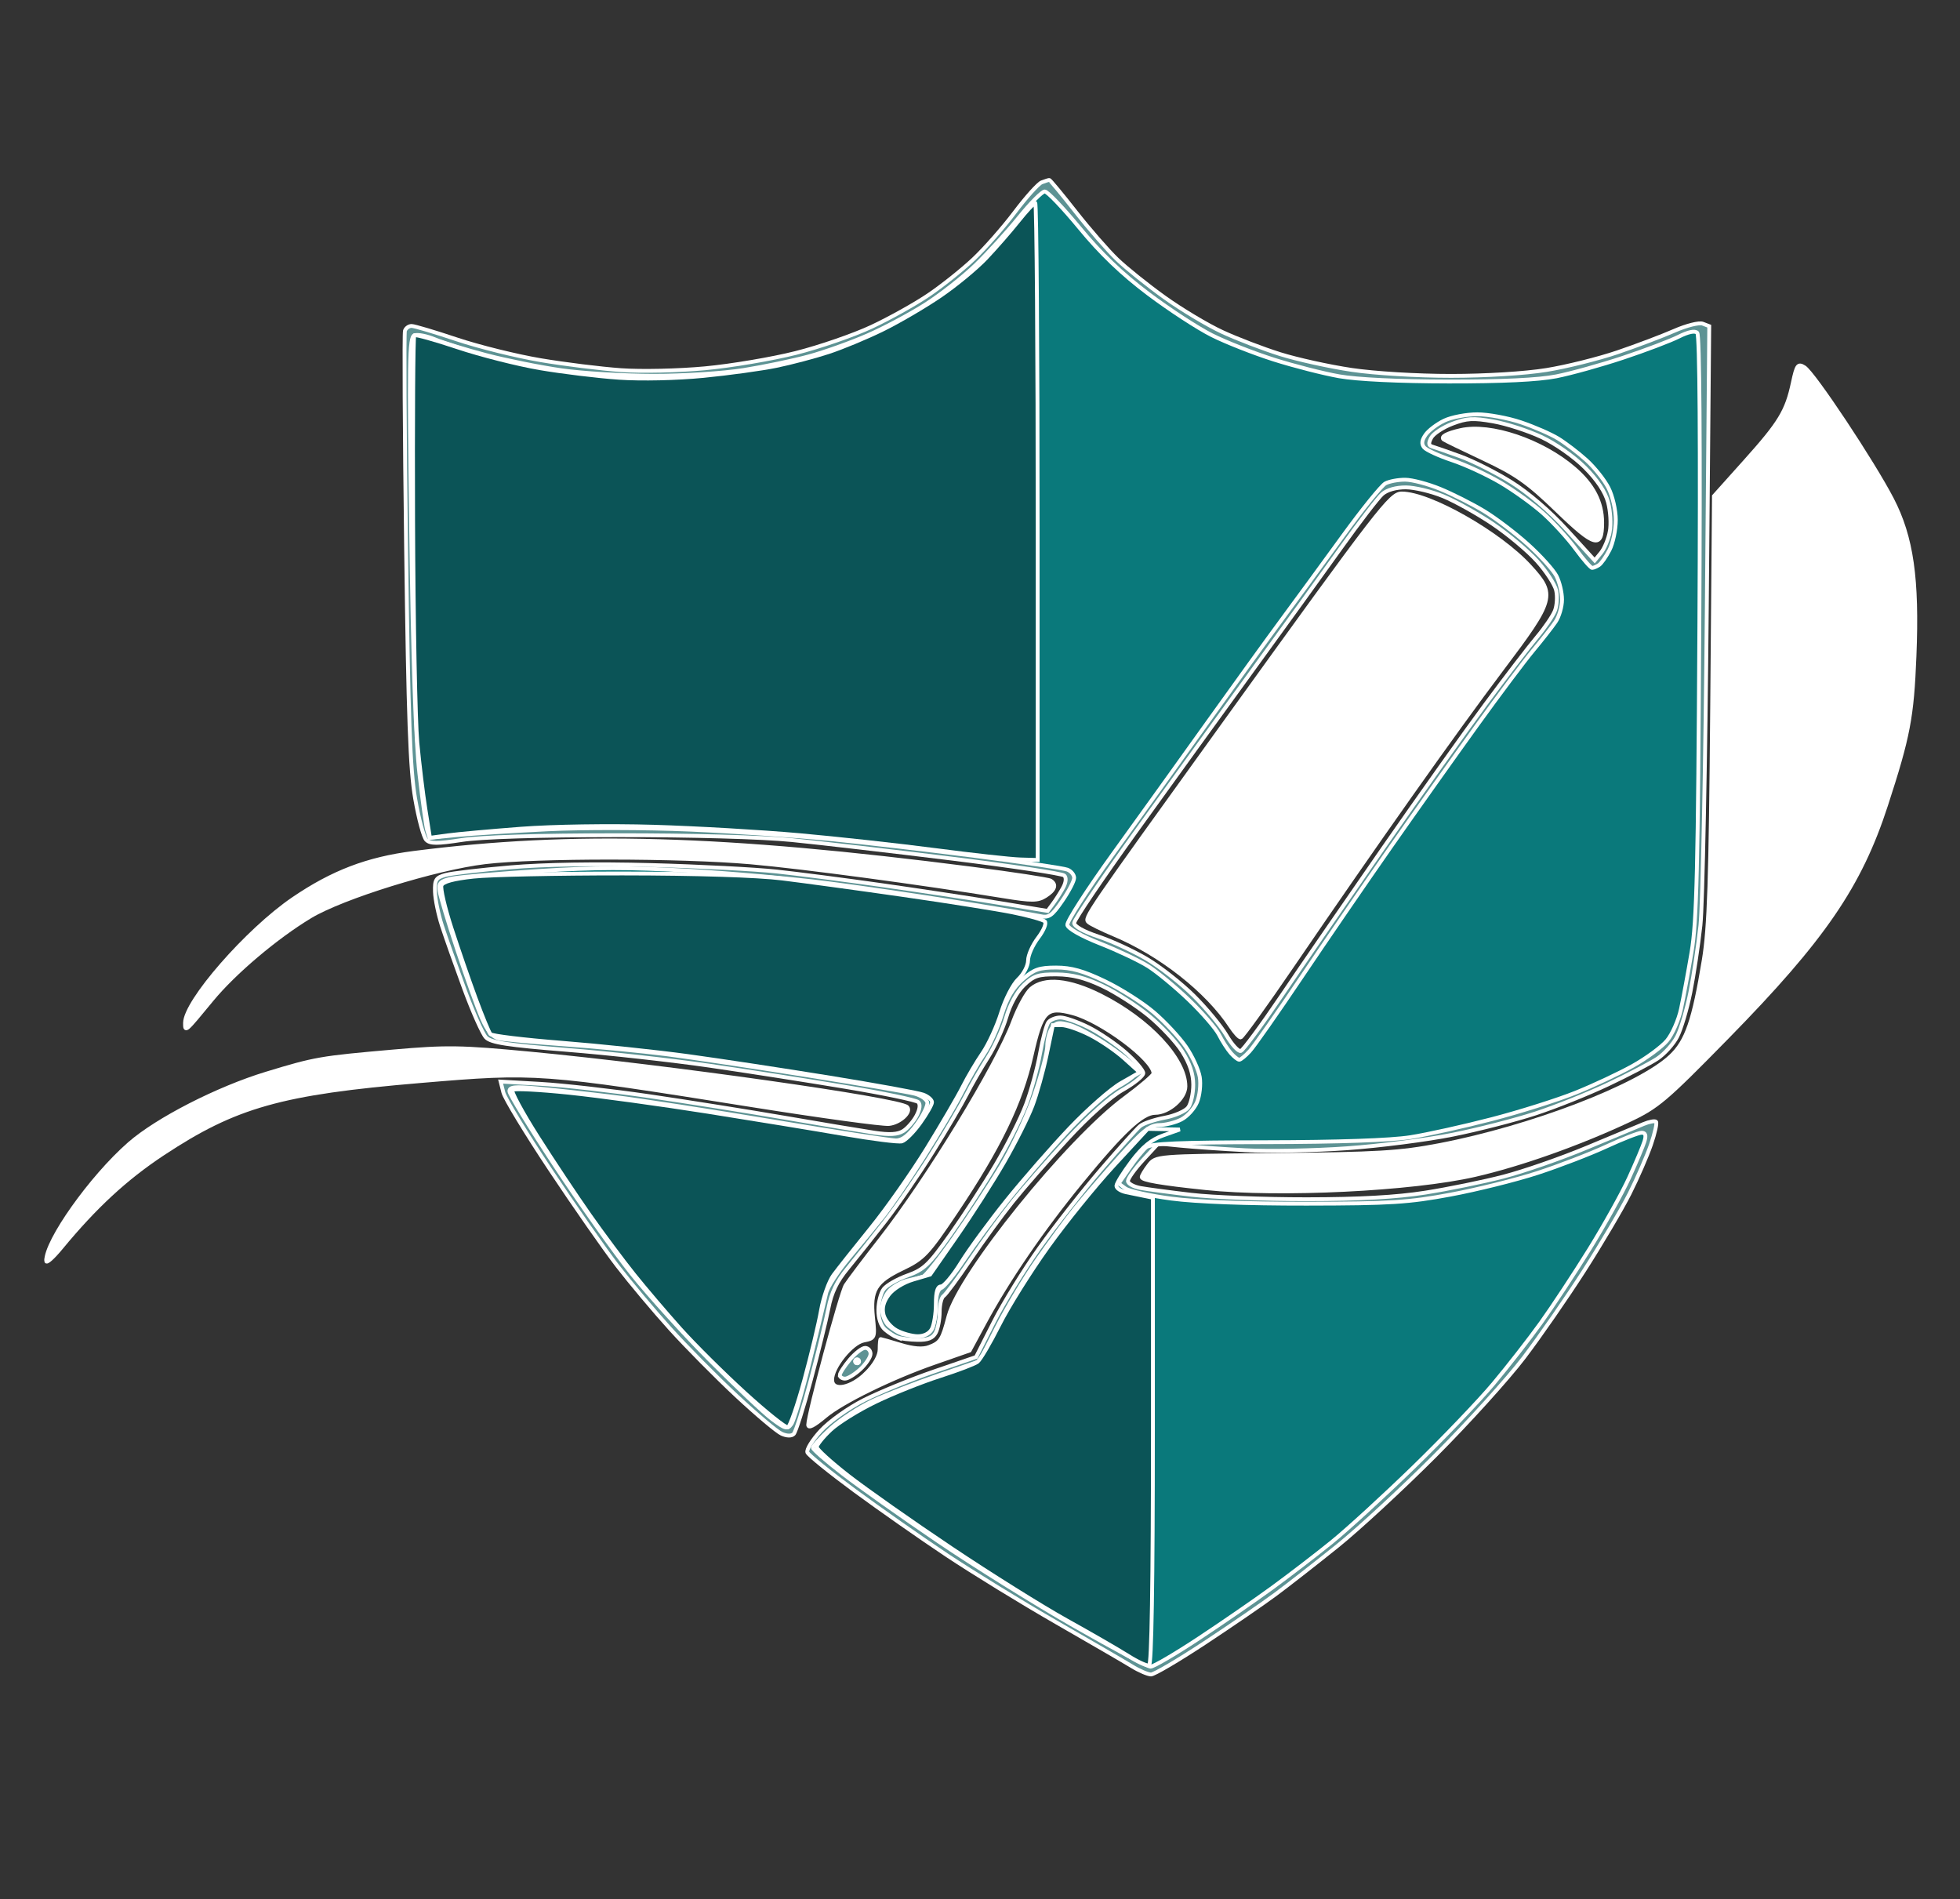 <?xml version="1.0" encoding="UTF-8" standalone="no"?>
<!-- Generator: Adobe Illustrator 25.0.1, SVG Export Plug-In . SVG Version: 6.00 Build 0)  -->

<svg
   version="1.1"
   id="Layer_1"
   x="0px"
   y="0px"
   viewBox="0 0 316.32 306.48"
   style="enable-background:new 0 0 316.32 306.48;"
   xml:space="preserve"
   sodipodi:docname="logo-outline.svg"
   inkscape:version="1.4 (e7c3feb100, 2024-10-09)"
   inkscape:export-filename="logo.svg"
   inkscape:export-xdpi="96.089996"
   inkscape:export-ydpi="96.089996"
   xmlns:inkscape="http://www.inkscape.org/namespaces/inkscape"
   xmlns:sodipodi="http://sodipodi.sourceforge.net/DTD/sodipodi-0.dtd"
   xmlns="http://www.w3.org/2000/svg"
   xmlns:svg="http://www.w3.org/2000/svg"><rect x="0" y="0" width="316.32" height="306.48" fill="#333333" stroke="none"/><defs
   id="defs1" /><sodipodi:namedview
   id="namedview1"
   pagecolor="#505050"
   bordercolor="#ffffff"
   borderopacity="1"
   inkscape:showpageshadow="0"
   inkscape:pageopacity="0"
   inkscape:pagecheckerboard="1"
   inkscape:deskcolor="#505050"
   inkscape:zoom="1.28"
   inkscape:cx="153.51563"
   inkscape:cy="235.54688"
   inkscape:window-width="1920"
   inkscape:window-height="1043"
   inkscape:window-x="0"
   inkscape:window-y="0"
   inkscape:window-maximized="1"
   inkscape:current-layer="g7087"
   inkscape:export-bgcolor="#ffffff00" />

<g
   id="g7087"
   inkscape:export-filename="g7087.svg"
   inkscape:export-xdpi="10.169492"
   inkscape:export-ydpi="10.169492"
   transform="matrix(0.62,0,0,0.62,54.575,74.441)"><path
     style="display:inline;fill:#5e9394;stroke:#ffffff"
     d="m 206.582,313.617 c -1.925,-1.178 -10.78,-6.321 -19.677,-11.428 -8.897,-5.107 -21.722,-12.977 -28.5,-17.49 -6.778,-4.513 -17.589,-12.081 -24.025,-16.819 -6.436,-4.737 -11.941,-9.194 -12.234,-9.903 -0.293,-0.709 1.261,-3.236 3.454,-5.614 2.252,-2.443 7.145,-5.928 11.248,-8.01 3.994,-2.027 12.198,-5.38 18.23,-7.45 l 10.968,-3.764 4.591,-9.07 c 2.525,-4.989 7.906,-13.712 11.956,-19.386 4.051,-5.673 11.253,-14.838 16.005,-20.365 4.752,-5.528 9.328,-10.614 10.169,-11.303 0.841,-0.689 3.706,-1.66 6.368,-2.157 2.662,-0.497 5.426,-1.707 6.143,-2.688 0.717,-0.981 1.304,-3.635 1.304,-5.897 0,-2.815 -0.91,-5.548 -2.882,-8.658 -1.585,-2.5 -5.523,-6.706 -8.75,-9.348 -3.227,-2.642 -8.668,-6.121 -12.091,-7.733 -4.474,-2.106 -7.793,-2.944 -11.807,-2.98 -4.815,-0.043 -5.994,0.343 -8.563,2.804 -1.79,1.715 -3.611,5.028 -4.562,8.3 -0.871,2.995 -3.042,7.733 -4.824,10.528 -1.783,2.795 -4.265,7.107 -5.516,9.582 -1.251,2.475 -5.221,9.225 -8.821,15 -3.6,5.775 -9.168,13.875 -12.373,18 -3.205,4.125 -7.591,9.636 -9.746,12.246 -2.863,3.467 -4.223,6.296 -5.047,10.5 -0.621,3.165 -2.692,11.596 -4.602,18.735 -1.911,7.139 -3.896,13.402 -4.411,13.917 -0.582,0.582 -1.776,0.562 -3.156,-0.053 -1.221,-0.545 -6.523,-5.007 -11.783,-9.917 -5.26,-4.91 -13.02,-12.752 -17.244,-17.427 -4.225,-4.675 -10.413,-12.048 -13.752,-16.385 -3.339,-4.337 -11.219,-15.629 -17.511,-25.095 -6.292,-9.465 -11.758,-18.476 -12.146,-20.024 l -0.706,-2.814 10.398,0.592 c 5.719,0.326 18.498,1.775 28.398,3.222 9.9,1.447 25.875,3.988 35.5,5.647 9.625,1.659 19.975,3.387 23,3.839 3.95,0.591 6.066,0.465 7.509,-0.444 1.105,-0.697 2.648,-2.462 3.43,-3.922 0.893,-1.668 1.07,-3.007 0.476,-3.601 -0.52,-0.52 -9.038,-2.295 -18.93,-3.945 -9.891,-1.65 -25.859,-4.143 -35.484,-5.539 -9.625,-1.397 -26.275,-3.242 -37,-4.1 -15.557,-1.245 -19.826,-1.901 -21.113,-3.245 -0.887,-0.926 -3.434,-6.634 -5.66,-12.684 -2.226,-6.05 -4.828,-13.402 -5.781,-16.337 -0.953,-2.936 -1.781,-6.944 -1.84,-8.908 -0.093,-3.125 0.254,-3.67 2.78,-4.362 1.587,-0.435 9.196,-1.33 16.908,-1.987 8.907,-0.759 22.263,-0.974 36.614,-0.588 12.426,0.334 27.092,1.091 32.592,1.682 5.5,0.591 17.875,2.192 27.5,3.559 9.625,1.367 23.258,3.434 30.295,4.593 l 12.795,2.108 1.399,-1.88 c 0.77,-1.034 1.955,-2.901 2.635,-4.15 0.76,-1.396 0.878,-2.621 0.306,-3.181 -0.511,-0.501 -13.755,-2.492 -29.43,-4.425 -15.675,-1.933 -34.35,-4.097 -41.5,-4.808 -7.777,-0.774 -26.057,-1.283 -45.5,-1.266 -20.589,0.018 -35.412,0.478 -40.447,1.257 -6.381,0.987 -8.196,0.979 -9.208,-0.038 -0.694,-0.697 -1.996,-5.542 -2.895,-10.767 -1.303,-7.578 -1.778,-20.727 -2.351,-65 -0.395,-30.525 -0.53,-56.062 -0.301,-56.75 0.229,-0.688 1.006,-1.25 1.726,-1.25 0.721,0 6.006,1.571 11.745,3.492 5.739,1.92 15.564,4.357 21.833,5.414 6.269,1.057 15.673,2.225 20.898,2.596 5.329,0.378 14.947,0.167 21.906,-0.48 6.823,-0.635 17.468,-2.432 23.655,-3.995 6.187,-1.562 15.058,-4.626 19.713,-6.807 4.655,-2.182 11.336,-5.911 14.845,-8.288 3.51,-2.377 8.776,-6.579 11.703,-9.339 2.927,-2.76 7.749,-8.243 10.716,-12.185 2.967,-3.942 6.121,-7.446 7.01,-7.787 0.889,-0.341 1.78,-0.62 1.98,-0.62 0.2,0 3.277,3.712 6.837,8.25 3.56,4.538 8.422,10.121 10.804,12.407 2.382,2.286 7.931,6.74 12.331,9.897 4.4,3.157 11.15,7.201 15,8.988 3.85,1.787 10.646,4.393 15.102,5.791 4.456,1.398 12.839,3.245 18.628,4.105 6.029,0.895 17.093,1.561 25.898,1.559 9.005,-0.002 19.282,-0.638 24.813,-1.535 5.193,-0.842 13.518,-2.917 18.5,-4.612 4.982,-1.694 11.63,-4.208 14.773,-5.585 3.18,-1.394 6.465,-2.217 7.406,-1.856 l 1.692,0.649 -0.631,73.221 c -0.347,40.272 -1.093,77.496 -1.658,82.721 -0.565,5.225 -1.752,13.1 -2.638,17.5 -0.886,4.4 -2.429,9.575 -3.43,11.5 -1.001,1.925 -3.312,4.49 -5.138,5.701 -1.825,1.21 -7.601,4.227 -12.836,6.704 -5.235,2.477 -13.758,5.888 -18.941,7.582 -5.183,1.694 -14.85,4.173 -21.482,5.51 -6.633,1.337 -19.034,2.929 -27.559,3.537 -8.525,0.609 -20.45,0.837 -26.5,0.508 -6.05,-0.329 -13.613,-0.858 -16.807,-1.175 l -5.807,-0.576 -3.943,4.271 c -2.169,2.349 -3.943,4.821 -3.943,5.494 0,0.672 1.462,1.49 3.25,1.817 1.788,0.327 7.75,1.122 13.25,1.767 5.5,0.645 19,1.167 30,1.159 13.837,-0.009 23.347,-0.537 30.863,-1.713 5.975,-0.935 15.158,-2.816 20.408,-4.18 5.25,-1.364 14.986,-4.747 21.637,-7.518 6.651,-2.771 13.313,-5.546 14.804,-6.167 1.492,-0.621 2.955,-0.886 3.253,-0.589 0.297,0.297 -0.298,2.977 -1.323,5.955 -1.025,2.978 -3.522,8.708 -5.55,12.733 -2.028,4.026 -7.34,13.026 -11.806,20 -4.466,6.974 -11.532,17.174 -15.703,22.665 -4.171,5.492 -14.558,16.974 -23.083,25.516 -8.525,8.542 -20,19.149 -25.5,23.569 -5.5,4.421 -12.693,10.039 -15.984,12.484 -3.291,2.445 -11.616,8.158 -18.5,12.696 -6.884,4.537 -13.191,8.248 -14.016,8.246 -0.825,-0.002 -3.075,-0.968 -5,-2.146 z m 38.926,-174.424 c 5.184,-7.659 17.089,-24.951 26.456,-38.426 9.367,-13.475 21.363,-30.35 26.659,-37.5 5.296,-7.15 11.328,-15.015 13.405,-17.478 2.077,-2.463 4.195,-5.579 4.707,-6.924 0.511,-1.345 0.653,-3.706 0.315,-5.246 -0.338,-1.54 -2.576,-4.981 -4.973,-7.648 -2.397,-2.666 -7.621,-7.036 -11.609,-9.712 -3.988,-2.675 -9.756,-5.895 -12.818,-7.155 -3.062,-1.26 -7.43,-2.301 -9.707,-2.314 -2.541,-0.015 -4.913,0.652 -6.142,1.726 -1.102,0.963 -6.025,7.375 -10.94,14.25 -4.915,6.875 -15.201,21.114 -22.858,31.641 -7.656,10.528 -21.233,29.31 -30.171,41.739 -8.938,12.429 -16.25,23.241 -16.25,24.027 0,0.866 2.482,2.255 6.296,3.524 3.463,1.152 9.129,3.771 12.592,5.82 3.463,2.049 8.967,6.371 12.232,9.605 3.265,3.234 7.103,7.872 8.529,10.305 1.426,2.433 3.101,4.259 3.722,4.057 0.621,-0.202 5.371,-6.634 10.555,-14.293 z M 331.007,18.316 c 0.363,-1.936 0.16,-5.38 -0.453,-7.653 -0.732,-2.717 -2.805,-5.825 -6.052,-9.072 -2.793,-2.793 -7.693,-6.228 -11.278,-7.905 -3.486,-1.632 -9.131,-3.458 -12.543,-4.059 -5.252,-0.925 -6.888,-0.831 -10.663,0.61 -2.453,0.937 -4.924,2.571 -5.491,3.631 -0.763,1.426 -0.695,2.025 0.261,2.301 0.711,0.205 3.993,1.35 7.293,2.543 3.3,1.193 9.261,4.199 13.247,6.681 4.434,2.76 10.063,7.599 14.5,12.465 l 7.253,7.953 1.632,-1.988 c 0.898,-1.093 1.929,-3.572 2.293,-5.508 z M 130.582,237.844 c 0,-0.508 1.165,-2.308 2.589,-4 1.424,-1.692 3.224,-3.077 4,-3.077 0.776,0 1.411,0.696 1.411,1.548 0,0.851 -1.191,2.651 -2.646,4 -1.455,1.349 -3.255,2.452 -4,2.452 -0.745,0 -1.354,-0.415 -1.354,-0.923 z m 15,-9.786 c -0.825,-0.303 -2.288,-1.238 -3.25,-2.076 -1.075,-0.937 -1.738,-2.911 -1.718,-5.12 0.018,-1.977 0.651,-4.412 1.408,-5.41 0.757,-0.998 3.547,-2.592 6.2,-3.541 4.253,-1.522 5.576,-2.786 11.173,-10.685 3.492,-4.927 8.797,-13.093 11.789,-18.145 2.992,-5.052 6.537,-12.102 7.878,-15.666 1.341,-3.564 2.983,-9.555 3.647,-13.314 0.665,-3.759 1.638,-7.397 2.163,-8.084 0.525,-0.688 1.936,-1.25 3.136,-1.25 1.2,0 4.479,1.145 7.287,2.544 2.808,1.399 7.172,4.363 9.696,6.585 2.525,2.222 4.59,4.634 4.59,5.36 0,0.726 -2.411,2.68 -5.358,4.344 -3.282,1.852 -8.87,6.829 -14.421,12.845 -4.985,5.402 -11.403,12.746 -14.263,16.321 -2.86,3.575 -7.835,10.404 -11.055,15.176 -3.22,4.772 -6.315,8.961 -6.879,9.309 -0.563,0.348 -1.024,2.211 -1.024,4.139 0,1.929 -0.466,4.377 -1.035,5.441 -0.753,1.407 -2.048,1.913 -4.75,1.855 -2.043,-0.043 -4.39,-0.327 -5.215,-0.63 z"
     id="path7089"
     sodipodi:nodetypes="sssssssscssssssssssssssssssssssssssscsssssssssssssssssssscsssssssssssssssssssssssssssssssssscssssssssssscsssscsssssssssssssssssssssssssssssssssssssssssssssssscssssssssssssssssssssssssssssssss" /><path
     style="display:inline;fill:#0a797b;stroke:#ffffff"
     d="m 191.582,303.137 c -10.175,-5.821 -26.15,-15.773 -35.5,-22.116 -9.35,-6.343 -20.488,-14.226 -24.75,-17.518 -4.263,-3.292 -7.75,-6.322 -7.75,-6.734 0,-0.411 2.057,-2.643 4.57,-4.961 2.514,-2.317 7.45,-5.56 10.97,-7.207 3.52,-1.647 11.229,-4.648 17.132,-6.67 l 10.732,-3.675 4.554,-8.996 c 2.505,-4.948 7.222,-12.821 10.483,-17.495 3.261,-4.674 7.739,-10.749 9.951,-13.499 2.212,-2.75 7.346,-8.713 11.409,-13.25 6.095,-6.806 7.905,-8.25 10.343,-8.25 1.626,0 4.22,-0.654 5.765,-1.453 1.545,-0.799 3.381,-2.831 4.079,-4.517 0.698,-1.685 1.017,-4.619 0.708,-6.519 -0.308,-1.9 -1.935,-5.453 -3.616,-7.895 -1.68,-2.442 -5.437,-6.475 -8.348,-8.962 -2.911,-2.487 -8.641,-6.127 -12.734,-8.088 -5.611,-2.689 -8.732,-3.566 -12.685,-3.566 -4.435,0 -5.786,0.477 -8.767,3.094 -2.53,2.222 -4.067,4.852 -5.45,9.331 -1.059,3.43 -3.132,8.001 -4.606,10.156 -1.474,2.156 -4.049,6.619 -5.722,9.919 -1.673,3.3 -6.193,10.95 -10.045,17 -3.852,6.05 -8.628,13.022 -10.613,15.493 -1.985,2.471 -5.962,7.303 -8.838,10.737 -2.875,3.434 -5.495,7.487 -5.823,9.007 -0.327,1.52 -2.233,9.445 -4.235,17.613 -2.002,8.168 -4.169,15.573 -4.814,16.455 -1.049,1.434 -1.584,1.297 -5.037,-1.295 -2.125,-1.595 -9.393,-8.464 -16.152,-15.264 -6.759,-6.8 -15.944,-16.95 -20.411,-22.555 -4.467,-5.605 -13.449,-18.27 -19.961,-28.144 -6.512,-9.874 -11.839,-18.582 -11.839,-19.351 0,-1.13 1.393,-1.272 7.25,-0.74 3.987,0.362 12.875,1.343 19.75,2.181 6.875,0.838 25.714,3.737 41.865,6.443 16.151,2.706 30.435,4.92 31.744,4.92 1.645,0 3.318,-1.296 5.42,-4.198 1.673,-2.309 2.913,-4.864 2.756,-5.678 -0.157,-0.814 -1.615,-1.835 -3.241,-2.27 -1.626,-0.435 -14.226,-2.591 -28,-4.791 -13.774,-2.2 -30.219,-4.665 -36.544,-5.478 -6.325,-0.812 -18.25,-1.965 -26.5,-2.56 -8.25,-0.596 -16.035,-1.309 -17.299,-1.585 -1.572,-0.343 -2.947,-1.994 -4.348,-5.22 -1.127,-2.595 -3.998,-10.569 -6.381,-17.719 -2.382,-7.15 -4.476,-14.102 -4.652,-15.449 -0.273,-2.083 0.203,-2.561 3.18,-3.202 1.925,-0.414 12.096,-1.306 22.603,-1.981 14.845,-0.954 23.572,-0.966 39.157,-0.055 11.03,0.645 27.184,2.085 35.897,3.199 8.714,1.115 24.168,3.374 34.343,5.02 10.175,1.646 19.686,3.255 21.137,3.575 2.276,0.502 3.063,-0.037 5.75,-3.943 1.712,-2.489 3.113,-5.183 3.113,-5.988 0,-0.805 -0.787,-1.773 -1.75,-2.153 -0.963,-0.379 -11.65,-1.966 -23.75,-3.526 -12.1,-1.56 -29.236,-3.553 -38.08,-4.429 -8.844,-0.876 -25.269,-1.986 -36.5,-2.467 -11.231,-0.481 -27.845,-0.515 -36.92,-0.077 -9.075,0.438 -19.715,1.115 -23.645,1.505 l -7.145,0.708 -0.59,-1.869 c -0.324,-1.028 -1.251,-7.719 -2.059,-14.869 -0.975,-8.628 -1.694,-29.893 -2.138,-63.234 -0.589,-44.237 -0.49,-50.303 0.837,-50.812 0.829,-0.318 3.246,0.152 5.373,1.045 2.127,0.893 8.142,2.743 13.367,4.111 5.225,1.368 14,3.132 19.5,3.921 5.5,0.788 16.3,1.44 24,1.448 7.787,0.008 18.216,-0.661 23.5,-1.508 5.225,-0.837 12.859,-2.436 16.966,-3.552 4.106,-1.116 11.027,-3.595 15.381,-5.51 4.354,-1.914 11.119,-5.531 15.034,-8.038 3.915,-2.507 9.752,-7.103 12.97,-10.214 3.218,-3.111 8.3,-8.693 11.293,-12.406 2.993,-3.712 6.009,-6.75 6.702,-6.75 0.693,0 4.801,4.304 9.13,9.565 5.424,6.593 10.948,11.883 17.776,17.027 5.449,4.104 12.908,8.971 16.578,10.815 3.669,1.844 10.946,4.707 16.171,6.364 5.225,1.656 12.875,3.61 17,4.341 4.608,0.817 15.598,1.341 28.5,1.359 13.907,0.02 23.364,-0.436 28,-1.348 3.85,-0.758 11.725,-2.953 17.5,-4.877 5.775,-1.924 12.241,-4.378 14.369,-5.453 2.481,-1.253 4.215,-1.608 4.832,-0.991 0.608,0.608 0.807,28.746 0.538,76.331 -0.356,63.137 -0.685,76.909 -2.03,84.868 -0.882,5.225 -2.118,11.876 -2.746,14.779 -0.628,2.904 -2.267,6.617 -3.643,8.251 -1.376,1.635 -5.363,4.573 -8.861,6.529 -3.498,1.956 -10.193,5.102 -14.878,6.991 -4.684,1.889 -14.494,4.989 -21.799,6.89 -7.305,1.901 -16.882,4.024 -21.282,4.717 -5.063,0.799 -18.864,1.276 -37.596,1.301 -22.437,0.03 -29.967,0.347 -31.13,1.312 -0.844,0.7 -2.808,3.111 -4.366,5.359 l -2.832,4.086 1.756,1.284 c 0.966,0.706 6.349,1.895 11.961,2.641 6.352,0.845 19.644,1.345 35.205,1.324 21.86,-0.029 26.57,-0.326 37.5,-2.365 6.875,-1.283 17.074,-3.825 22.665,-5.648 5.591,-1.823 13.642,-4.921 17.891,-6.885 4.249,-1.963 8.367,-3.569 9.152,-3.569 1.016,0 1.229,0.648 0.742,2.25 -0.377,1.238 -2.181,5.52 -4.01,9.517 -1.829,3.997 -6.51,12.399 -10.401,18.671 -3.892,6.272 -9.54,14.838 -12.551,19.036 -3.011,4.197 -8.563,11.32 -12.338,15.829 -3.775,4.509 -13.147,14.302 -20.827,21.762 -7.68,7.461 -17.265,16.236 -21.299,19.5 -4.034,3.264 -10.977,8.595 -15.429,11.846 -4.452,3.251 -13.099,9.213 -19.216,13.25 -6.117,4.037 -11.742,7.329 -12.5,7.317 -0.758,-0.013 -9.703,-4.786 -19.878,-10.607 z m 45.709,-149.62 c 1.132,-1.238 7.197,-9.9 13.478,-19.25 6.281,-9.35 16.77,-24.65 23.309,-34 6.539,-9.35 16.593,-23.525 22.343,-31.5 5.75,-7.975 12.329,-16.75 14.62,-19.5 2.291,-2.75 4.925,-6.113 5.853,-7.473 0.928,-1.36 1.688,-3.97 1.688,-5.8 0,-1.83 -0.66,-4.603 -1.467,-6.163 -0.807,-1.56 -4.141,-5.25 -7.41,-8.2 -3.269,-2.95 -8.435,-6.867 -11.481,-8.704 -3.046,-1.837 -8.149,-4.414 -11.34,-5.726 -3.191,-1.312 -7.294,-2.397 -9.118,-2.41 -1.824,-0.013 -4.149,0.422 -5.167,0.967 -1.018,0.545 -6.021,6.733 -11.118,13.75 -5.096,7.017 -12.255,16.809 -15.909,21.759 -3.654,4.95 -12.27,16.875 -19.147,26.5 -6.877,9.625 -17.999,25.115 -24.714,34.421 -6.715,9.307 -12.074,17.632 -11.909,18.5 0.179,0.936 3.669,2.906 8.577,4.84 4.552,1.794 10.172,4.455 12.489,5.915 2.317,1.46 7.071,5.392 10.563,8.739 3.493,3.347 7.035,7.435 7.871,9.085 0.836,1.65 2.211,3.788 3.055,4.75 0.844,0.963 1.836,1.75 2.205,1.75 0.369,0 1.597,-1.012 2.728,-2.25 z M 328.192,27.002 c 0.611,-0.404 1.848,-2.175 2.75,-3.935 0.902,-1.76 1.64,-5.266 1.64,-7.79 0,-2.559 -0.853,-6.261 -1.928,-8.368 -1.06,-2.078 -3.648,-5.33 -5.75,-7.227 -2.102,-1.897 -5.397,-4.415 -7.322,-5.597 -1.925,-1.181 -6.298,-3.086 -9.718,-4.233 -3.42,-1.147 -8.527,-2.085 -11.349,-2.085 -2.822,0 -6.676,0.734 -8.566,1.63 -1.89,0.897 -4.082,2.554 -4.873,3.682 -1.02,1.457 -1.133,2.417 -0.39,3.313 0.576,0.694 3.846,2.193 7.267,3.332 3.421,1.138 9.079,3.751 12.573,5.806 3.494,2.055 8.513,5.67 11.154,8.034 2.641,2.364 6.437,6.526 8.437,9.25 2,2.724 3.935,4.946 4.3,4.937 0.366,-0.008 1.165,-0.346 1.775,-0.75 z M 134.582,234.267 c 0,-0.275 0.225,-0.5 0.5,-0.5 0.275,0 0.5,0.225 0.5,0.5 0,0.275 -0.225,0.5 -0.5,0.5 -0.275,0 -0.5,-0.225 -0.5,-0.5 z m 12,-7.209 c -0.825,-0.303 -2.288,-1.238 -3.25,-2.076 -0.963,-0.838 -1.75,-2.805 -1.75,-4.37 0,-1.565 0.889,-3.734 1.975,-4.82 1.086,-1.086 3.224,-2.249 4.75,-2.584 1.526,-0.335 3.296,-0.766 3.933,-0.959 0.637,-0.192 4.278,-4.767 8.093,-10.166 3.814,-5.399 9.34,-13.83 12.28,-18.735 2.939,-4.905 6.831,-13.23 8.648,-18.5 1.817,-5.27 3.308,-10.959 3.313,-12.641 0.005,-1.682 0.571,-3.823 1.259,-4.756 1.037,-1.408 1.848,-1.526 4.75,-0.692 1.925,0.553 6.497,3.051 10.16,5.551 3.663,2.501 6.901,5.172 7.194,5.937 0.349,0.909 -1.302,2.427 -4.761,4.379 -3.172,1.79 -8.745,6.74 -13.899,12.343 -4.732,5.145 -11.614,13.167 -15.293,17.826 -3.679,4.659 -8.695,11.477 -11.147,15.152 -2.452,3.675 -5.087,6.923 -5.856,7.219 -0.883,0.339 -1.399,2.047 -1.399,4.634 0,2.253 -0.466,4.968 -1.035,6.031 -0.655,1.224 -2.033,1.905 -3.75,1.855 -1.493,-0.043 -3.39,-0.327 -4.215,-0.63 z"
     id="path7088"
     sodipodi:nodetypes="ssssssscssssssssssssssssssssssssssssssssssssssssssssssssssssssscssssssscsssssssssssssssssssssssssssscssssssssssssssssssssssssssssssssssssssssssssssssssssssssssssssssssssssssssscsssssssssssss" /><path
     style="display:inline;fill:#0b5457;stroke:#ffffff"
     d="m 205.582,310.889 c -2.475,-1.569 -9.675,-5.726 -15.999,-9.238 -6.324,-3.512 -19.824,-11.957 -30,-18.768 -10.176,-6.811 -22.214,-15.273 -26.751,-18.804 -4.537,-3.532 -8.25,-6.906 -8.25,-7.499 0,-0.593 1.613,-2.599 3.584,-4.458 1.971,-1.859 7.259,-5.153 11.75,-7.32 4.491,-2.167 11.991,-5.167 16.666,-6.667 4.675,-1.5 9.102,-3.185 9.838,-3.744 0.736,-0.559 3.272,-4.866 5.636,-9.571 2.364,-4.705 8.061,-13.818 12.662,-20.251 4.6,-6.433 12.333,-15.996 17.184,-21.25 l 8.82,-9.553 4.18,0.079 4.18,0.079 -4.291,1.518 c -3.117,1.103 -5.374,2.952 -8.25,6.762 -2.178,2.884 -3.959,5.757 -3.959,6.384 0,0.627 1.125,1.374 2.5,1.659 1.375,0.285 3.513,0.725 4.75,0.976 l 2.25,0.457 v 60.707 c 0,39.589 -0.348,60.82 -1,61.031 -0.55,0.178 -3.025,-0.961 -5.5,-2.53 z m -99.681,-68.368 c -5.587,-5.09 -13.181,-12.629 -16.874,-16.754 -3.694,-4.125 -9.091,-10.464 -11.993,-14.087 -2.902,-3.623 -8.1,-10.598 -11.549,-15.5 -3.45,-4.902 -9.553,-14.076 -13.563,-20.387 -4.01,-6.311 -6.964,-11.791 -6.565,-12.179 0.399,-0.387 7.025,-0.05 14.725,0.749 7.7,0.799 23.9,3.018 36,4.929 12.1,1.912 28.072,4.53 35.494,5.818 7.422,1.288 14.237,2.148 15.144,1.911 0.908,-0.237 3.048,-2.378 4.756,-4.756 1.708,-2.378 3.106,-4.825 3.106,-5.436 0,-0.611 -1.023,-1.5 -2.274,-1.976 -1.251,-0.476 -12.163,-2.467 -24.25,-4.425 -12.087,-1.958 -28.726,-4.484 -36.976,-5.613 -8.25,-1.129 -23.04,-2.688 -32.866,-3.466 -9.827,-0.778 -18.187,-1.79 -18.58,-2.248 -0.392,-0.458 -2.126,-4.659 -3.852,-9.334 -1.726,-4.675 -4.556,-12.875 -6.288,-18.223 -1.732,-5.348 -2.901,-10.369 -2.598,-11.158 0.371,-0.967 3.102,-1.71 8.367,-2.277 4.299,-0.463 21.767,-0.833 38.817,-0.823 19.081,0.011 35.037,0.514 41.5,1.307 5.775,0.709 19.95,2.644 31.5,4.3 11.55,1.656 24.375,3.691 28.5,4.521 4.125,0.83 7.889,1.887 8.365,2.347 0.481,0.466 -0.296,2.361 -1.75,4.267 -1.438,1.886 -2.615,4.546 -2.615,5.91 0,1.365 -1.134,3.546 -2.519,4.848 -1.407,1.322 -3.385,5.17 -4.48,8.715 -1.078,3.492 -3.258,8.243 -4.844,10.558 -1.586,2.315 -3.898,6.234 -5.139,8.709 -1.241,2.475 -5.439,9.675 -9.328,16 -3.89,6.325 -10.474,15.697 -14.631,20.826 -4.157,5.129 -8.524,10.639 -9.705,12.244 -1.18,1.605 -2.641,5.733 -3.246,9.174 -0.605,3.441 -2.564,11.619 -4.354,18.174 -1.789,6.555 -3.709,12.069 -4.265,12.254 -0.556,0.185 -5.583,-3.829 -11.17,-8.918 z m 28.681,-8.254 c 0,-0.275 0.225,-0.5 0.5,-0.5 0.275,0 0.5,0.225 0.5,0.5 0,0.275 -0.225,0.5 -0.5,0.5 -0.275,0 -0.5,-0.225 -0.5,-0.5 z m 10.763,-8.065 c -1.506,-0.817 -3.027,-2.638 -3.38,-4.047 -0.443,-1.766 -0.026,-3.388 1.342,-5.221 1.147,-1.536 3.841,-3.205 6.38,-3.953 l 4.395,-1.294 7,-10.074 c 3.85,-5.541 9.372,-14.185 12.272,-19.21 2.899,-5.025 6.208,-11.611 7.353,-14.636 1.145,-3.025 2.813,-8.988 3.706,-13.25 l 1.624,-7.75 h 2.305 c 1.268,0 4.556,1.141 7.308,2.535 2.751,1.394 6.801,4.16 8.999,6.146 l 3.997,3.611 -4.826,2.756 c -2.654,1.516 -8.659,6.784 -13.344,11.707 -4.685,4.923 -12.124,13.434 -16.532,18.914 -4.408,5.48 -9.732,12.746 -11.831,16.147 -2.099,3.401 -4.428,6.184 -5.175,6.184 -0.946,0 -1.358,1.386 -1.358,4.566 0,2.511 -0.466,5.436 -1.035,6.5 -0.644,1.204 -2.06,1.919 -3.75,1.894 -1.493,-0.022 -3.947,-0.708 -5.452,-1.525 z m 10.237,-124.992 c -9.625,-1.26 -25.6,-3.015 -35.5,-3.9 -9.9,-0.885 -27,-1.874 -38,-2.196 -11.433,-0.335 -26.219,-0.112 -34.519,0.521 -7.986,0.609 -16.578,1.39 -19.094,1.735 l -4.575,0.627 -1.172,-7.365 c -0.644,-4.051 -1.592,-11.865 -2.106,-17.365 -0.514,-5.5 -1.011,-31.508 -1.104,-57.797 -0.094,-26.288 0.043,-48.01 0.304,-48.271 0.261,-0.261 5.33,1.15 11.265,3.136 5.935,1.986 15.563,4.427 21.396,5.425 5.833,0.998 15.108,2.123 20.611,2.501 5.814,0.399 15.03,0.196 22,-0.483 6.597,-0.643 15.144,-1.818 18.994,-2.611 3.85,-0.793 9.925,-2.397 13.5,-3.564 3.575,-1.167 9.927,-3.803 14.117,-5.859 4.189,-2.055 10.939,-5.997 15,-8.761 4.061,-2.763 9.448,-7.205 11.971,-9.871 2.523,-2.666 6.29,-6.984 8.37,-9.596 2.081,-2.613 4.066,-4.75 4.413,-4.75 0.346,0 0.63,38.475 0.63,85.5 v 85.5 l -4.5,-0.133 c -2.475,-0.073 -12.375,-1.164 -22,-2.424 z"
     id="path7087"
     sodipodi:nodetypes="sssssssssssscccssssscssssssssssssssssssssssssssssssssssssssssssssssssssscsssscssscsssssssssssssscsssssssssssssssscss" /><path
     style="fill:#ffffff;stroke-width:1.033;stroke:#ffffff"
     d="m 225.768,189.157 c -11.68,-1.222 -16.612,-2.071 -16.587,-2.855 0.013,-0.391 0.844,-1.779 1.848,-3.083 1.822,-2.368 1.871,-2.372 32.781,-2.655 26.849,-0.246 32.533,-0.585 42.838,-2.559 23.954,-4.589 51.967,-15.35 60.218,-23.131 4.187,-3.949 6.027,-9.297 8.627,-25.075 1.379,-8.369 1.792,-20.818 2.174,-65.532 l 0.471,-55.2 8.093,-9.026 C 375.312,-10.088 377.087,-13.007 378.681,-20.442 c 0.993,-4.628 1.309,-5.054 2.976,-4.013 2.408,1.504 17.84,24.734 22.806,34.332 5.119,9.893 6.663,20.69 5.845,40.868 -0.648,15.969 -1.574,20.815 -7.406,38.759 -6.819,20.981 -16.274,34.791 -41.303,60.324 -16.295,16.624 -18.224,18.251 -25.874,21.821 -12.974,6.056 -27.953,11.359 -39.77,14.08 -16.296,3.752 -50.926,5.444 -70.187,3.428 z"
     id="path7120" /><path
     style="fill:#ffffff;stroke-width:1.033;stroke:#ffffff"
     d="M 317.339,12.872 C 309.734,5.519 306.623,3.323 298.227,-0.622 292.712,-3.214 288.005,-5.499 287.768,-5.701 c -0.822,-0.701 0.803,-1.585 4.402,-2.397 7.779,-1.754 21.093,2.731 29.522,9.946 4.964,4.249 7.318,8.797 7.318,14.138 0,6.821 -1.928,6.307 -11.671,-3.113 z"
     id="path7121" /><path
     style="fill:#ffffff;stroke-width:1.033;stroke:#ffffff"
     d="m 232.335,147.104 c -6.043,-9.238 -18.294,-18.88 -30.408,-23.932 -3.125,-1.303 -6.109,-2.772 -6.631,-3.263 -1.109,-1.044 -0.689,-1.657 34.922,-51.07 40.972,-56.852 43.743,-60.442 46.637,-60.442 7.262,0 25.421,10.319 33.3,18.922 6.808,7.434 6.505,8.541 -7.372,26.949 -12.331,16.357 -32.627,45.08 -54.298,76.842 -7.068,10.359 -13.175,18.835 -13.571,18.835 -0.396,0 -1.556,-1.279 -2.578,-2.841 z"
     id="path7122" /><path
     style="fill:#ffffff;stroke-width:1.033;stroke:#ffffff"
     d="m 122.37,250.793 c 0,-2.671 8.545,-34.478 9.761,-36.334 0.902,-1.376 5.014,-6.819 9.138,-12.095 12.263,-15.688 30.192,-45.1 34.473,-56.552 1.381,-3.694 3.472,-7.529 4.647,-8.524 3.47,-2.937 9.93,-2.308 18.041,1.755 12.518,6.271 22.094,16.517 22.094,23.64 0,3.094 -4.328,6.893 -7.852,6.893 -3.345,0 -8.514,4.828 -19.358,18.081 -10.058,12.292 -18.962,25.295 -25.082,36.625 l -3.864,7.154 -9.309,3.251 c -11.014,3.846 -23.871,10.146 -28.284,13.859 -2.936,2.471 -4.405,3.22 -4.405,2.248 z m 15.085,-13.439 c 2.194,-2.194 3.513,-4.522 3.513,-6.199 0,-1.477 0.116,-2.681 0.258,-2.675 0.142,0.006 2.483,0.686 5.201,1.511 3.314,1.005 5.749,1.193 7.39,0.569 3.015,-1.146 3.465,-1.856 5.087,-8.025 2.887,-10.976 31.018,-45.813 45.863,-56.797 4.12,-3.048 7.491,-5.926 7.491,-6.395 0,-3.571 -13.53,-13.676 -21.007,-15.689 -6.939,-1.868 -8.128,-0.648 -10.783,11.066 -2.775,12.246 -8.42,23.916 -19.678,40.686 -7.324,10.909 -8.457,12.111 -13.844,14.687 -7.133,3.41 -8.477,5.624 -7.741,12.75 0.545,5.284 0.493,5.414 -2.393,5.991 -3.15,0.63 -8.243,6.936 -8.243,10.206 0,3.176 4.966,2.233 8.886,-1.686 z"
     id="path7123" /><path
     style="fill:#ffffff;stroke-width:1.033;stroke:#ffffff"
     d="m -39.843,146.179 c 0,-5.557 16.206,-24.121 28.161,-32.259 10.243,-6.972 19.283,-10.427 31.32,-11.969 41.499,-5.316 80.625,-4.212 145.394,4.104 10.679,1.371 19.861,2.768 20.406,3.105 1.615,0.998 1.141,2.413 -1.335,3.982 -2.004,1.27 -3.538,1.275 -11.107,0.036 -21.008,-3.438 -52.254,-7.629 -65.608,-8.801 -18.405,-1.615 -55.811,-1.635 -69.169,-0.036 -12.824,1.535 -37.108,9.071 -45.485,14.115 -8.874,5.344 -19.781,14.564 -25.637,21.673 -7.034,8.539 -6.941,8.458 -6.941,6.049 z"
     id="path7124" /><path
     style="fill:#ffffff;stroke-width:1.033;stroke:#ffffff"
     d="m -75.985,208.148 c -0.087,-5.183 11.709,-21.813 21.626,-30.488 7.278,-6.367 23.003,-14.418 35.697,-18.277 12.744,-3.874 13.899,-4.075 33.062,-5.756 13.898,-1.219 17.579,-1.161 35.645,0.559 36.077,3.435 96.084,11.941 98.04,13.897 1.234,1.234 -1.833,4.094 -4.702,4.384 -1.682,0.17 -17.676,-2.017 -35.541,-4.859 -55.157,-8.776 -56.206,-8.853 -86.311,-6.316 -36.4,3.067 -48.267,6.411 -67.197,18.933 -9.661,6.391 -17.649,13.779 -26.467,24.479 -2.107,2.557 -3.841,4.107 -3.852,3.444 z"
     id="path7125" /></g></svg>
